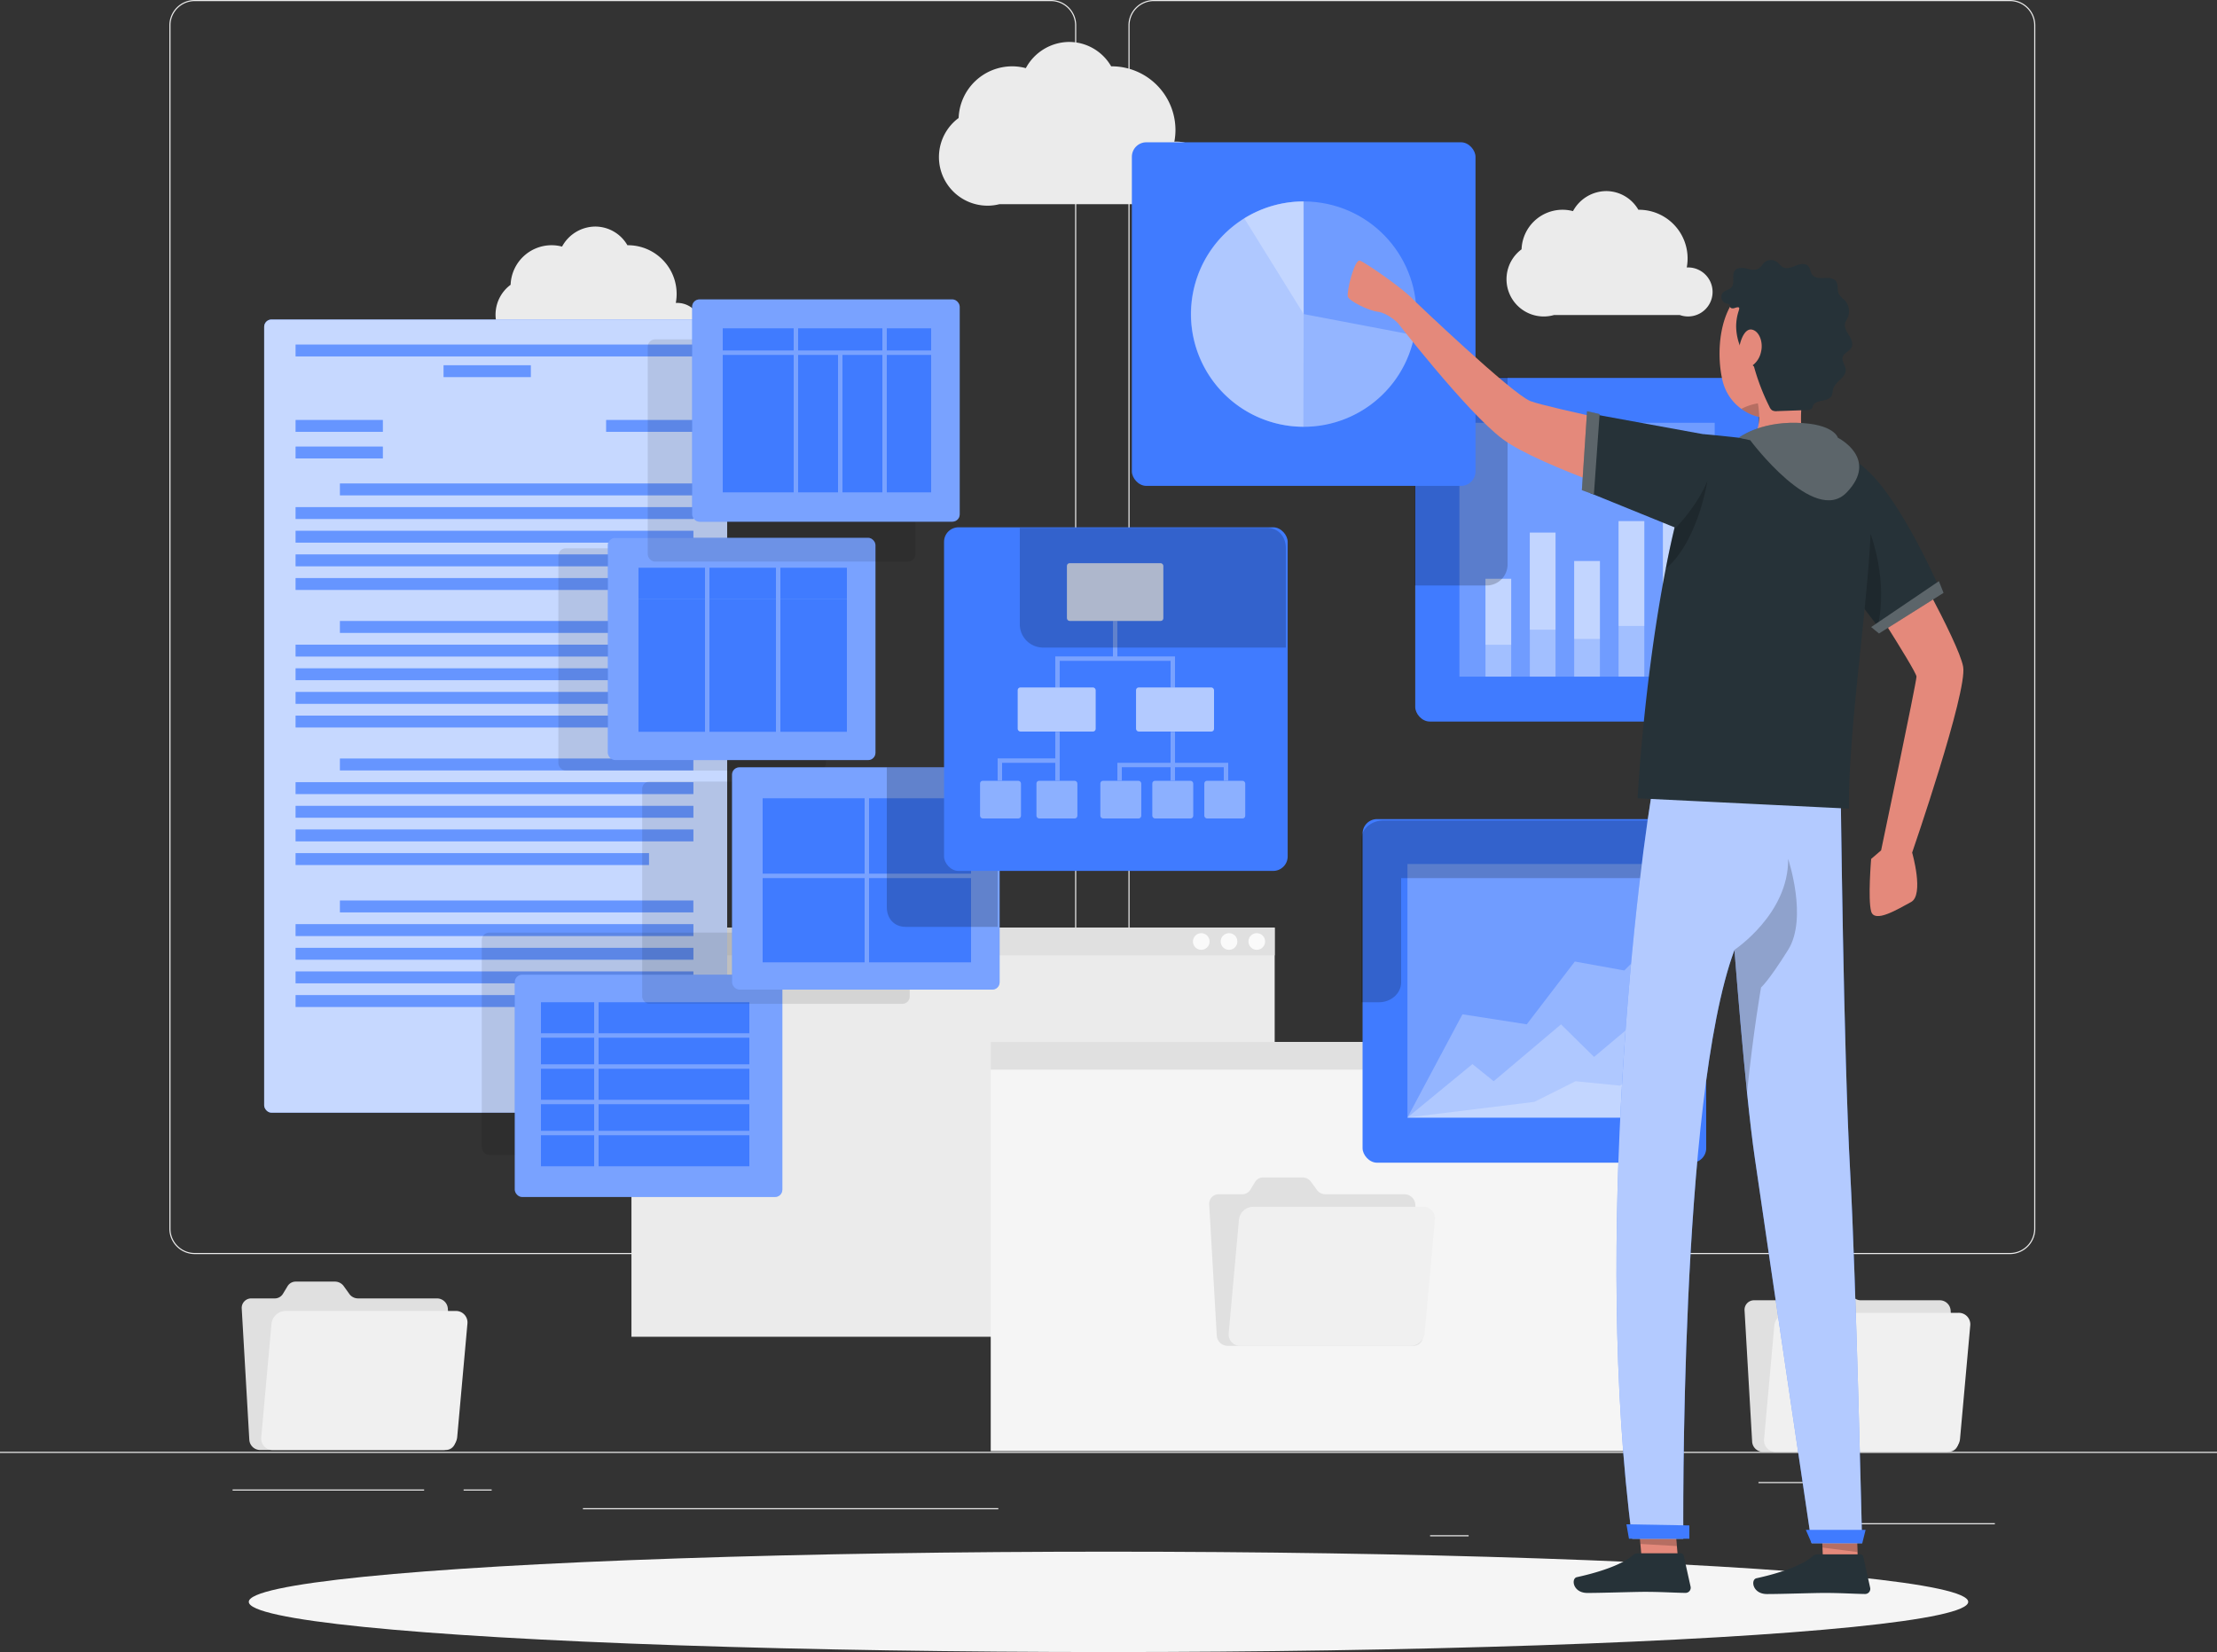 <svg xmlns="http://www.w3.org/2000/svg" width="720" height="536.559" viewBox="0 0 720 536.559">
  <rect x="0" y="0" width="720" height="536.559" fill="#333333" stroke="none"/>
  <g id="אין_נתונים_איור" data-name="אין נתונים איור" transform="translate(0 -54.95)">
    <g id="Background_Complete" data-name="Background Complete" transform="translate(0 54.95)">
      <g id="Group_4831" data-name="Group 4831" transform="translate(0 0)">
        <rect id="Rectangle_3149" data-name="Rectangle 3149" width="720" height="0.36" transform="translate(0 471.528)" fill="#ebebeb"/>
        <rect id="Rectangle_3150" data-name="Rectangle 3150" width="47.693" height="0.36" transform="translate(600.163 494.698)" fill="#ebebeb"/>
        <rect id="Rectangle_3151" data-name="Rectangle 3151" width="12.514" height="0.36" transform="translate(464.443 498.614)" fill="#ebebeb"/>
        <rect id="Rectangle_3152" data-name="Rectangle 3152" width="27.634" height="0.36" transform="translate(571.09 481.334)" fill="#ebebeb"/>
        <rect id="Rectangle_3153" data-name="Rectangle 3153" width="62.194" height="0.36" transform="translate(75.542 483.754)" fill="#ebebeb"/>
        <rect id="Rectangle_3154" data-name="Rectangle 3154" width="9.115" height="0.36" transform="translate(150.566 483.754)" fill="#ebebeb"/>
        <rect id="Rectangle_3155" data-name="Rectangle 3155" width="134.899" height="0.36" transform="translate(189.317 489.83)" fill="#ebebeb"/>
        <path id="Path_4923" data-name="Path 4923" d="M324.487,462.254H46.423a8.229,8.229,0,0,1-8.223-8.222V63.172a8.229,8.229,0,0,1,8.223-8.222H324.487a8.229,8.229,0,0,1,8.222,8.222V454.032A8.229,8.229,0,0,1,324.487,462.254ZM46.423,55.31a7.872,7.872,0,0,0-7.862,7.862V454.032a7.872,7.872,0,0,0,7.862,7.862H324.487a7.873,7.873,0,0,0,7.862-7.862V63.172a7.872,7.872,0,0,0-7.862-7.862Z" transform="translate(16.808 -54.95)" fill="#ebebeb"/>
        <path id="Path_4924" data-name="Path 4924" d="M540.786,462.254H262.722a8.229,8.229,0,0,1-8.222-8.222V63.172a8.229,8.229,0,0,1,8.222-8.222H540.786a8.231,8.231,0,0,1,8.224,8.222V454.032A8.231,8.231,0,0,1,540.786,462.254ZM262.722,55.31a7.873,7.873,0,0,0-7.862,7.862V454.032a7.873,7.873,0,0,0,7.862,7.862H540.786a7.874,7.874,0,0,0,7.864-7.862V63.172a7.873,7.873,0,0,0-7.864-7.862Z" transform="translate(111.981 -54.95)" fill="#ebebeb"/>
      </g>
      <g id="Group_4837" data-name="Group 4837" transform="translate(78.504 13.622)">
        <g id="Group_4832" data-name="Group 4832" transform="translate(126.567 287.654)">
          <rect id="Rectangle_3156" data-name="Rectangle 3156" width="208.901" height="132.883" fill="#ebebeb"/>
          <rect id="Rectangle_3157" data-name="Rectangle 3157" width="208.901" height="9" fill="#e0e0e0"/>
          <circle id="Ellipse_1228" data-name="Ellipse 1228" cx="2.707" cy="2.707" r="2.707" transform="translate(200.376 1.8)" fill="#fafafa"/>
          <circle id="Ellipse_1229" data-name="Ellipse 1229" cx="2.707" cy="2.707" r="2.707" transform="translate(191.362 1.8)" fill="#fafafa"/>
          <circle id="Ellipse_1230" data-name="Ellipse 1230" cx="2.707" cy="2.707" r="2.707" transform="translate(182.347 1.8)" fill="#fafafa"/>
        </g>
        <g id="Group_4833" data-name="Group 4833" transform="translate(243.25 324.792)">
          <rect id="Rectangle_3158" data-name="Rectangle 3158" width="208.901" height="132.883" transform="translate(0)" fill="#f5f5f5"/>
          <rect id="Rectangle_3159" data-name="Rectangle 3159" width="208.901" height="9" transform="translate(0)" fill="#e0e0e0"/>
          <path id="Path_4925" data-name="Path 4925" d="M368,293.9a2.707,2.707,0,1,1-2.707-2.7A2.7,2.7,0,0,1,368,293.9Z" transform="translate(-162.213 -289.415)" fill="#fafafa"/>
          <path id="Path_4926" data-name="Path 4926" d="M361.744,293.9a2.707,2.707,0,1,1-2.707-2.7A2.7,2.7,0,0,1,361.744,293.9Z" transform="translate(-164.967 -289.415)" fill="#fafafa"/>
          <path id="Path_4927" data-name="Path 4927" d="M355.482,293.9a2.706,2.706,0,1,1-2.707-2.7A2.7,2.7,0,0,1,355.482,293.9Z" transform="translate(-167.722 -289.415)" fill="#fafafa"/>
        </g>
        <path id="Path_4928" data-name="Path 4928" d="M288.743,96.781c-.171,0-.345.014-.534.029a20.06,20.06,0,0,0,.363-3.758A20.718,20.718,0,0,0,267.849,72.33h-.158A15.784,15.784,0,0,0,254,64.41a16.108,16.108,0,0,0-14.025,8.51,17.24,17.24,0,0,0-4.421-.591,17.421,17.421,0,0,0-17.4,16.776,15.792,15.792,0,0,0,9.42,28.484,15.593,15.593,0,0,0,3.786-.475h54.272a10.587,10.587,0,0,0,3.111.475,10.4,10.4,0,1,0,0-20.794Z" transform="translate(14.671 -64.41)" fill="#ebebeb"/>
        <path id="Path_4929" data-name="Path 4929" d="M398.7,122.847a3.7,3.7,0,0,0-.4.015A15.814,15.814,0,0,0,382.7,104.113h-.116A12.075,12.075,0,0,0,372.1,98.05a12.37,12.37,0,0,0-10.745,6.509,13.111,13.111,0,0,0-3.384-.446,13.326,13.326,0,0,0-13.318,12.844,12.1,12.1,0,0,0,7.211,21.816,12.234,12.234,0,0,0,3.344-.475h40.821a7.961,7.961,0,1,0,2.7-15.451Z" transform="translate(70.991 -49.609)" fill="#ebebeb"/>
        <path id="Path_4930" data-name="Path 4930" d="M170.7,130.846a3.8,3.8,0,0,0-.4.014,15.819,15.819,0,0,0-15.6-18.748h-.115A12.08,12.08,0,0,0,144.1,106.05a12.367,12.367,0,0,0-10.742,6.508,13.147,13.147,0,0,0-3.384-.446,13.327,13.327,0,0,0-13.32,12.845,12.095,12.095,0,0,0,7.214,21.814,12.207,12.207,0,0,0,3.341-.475h40.824a7.878,7.878,0,0,0,2.693.475,7.963,7.963,0,0,0,0-15.926Z" transform="translate(-29.329 -46.089)" fill="#ebebeb"/>
        <g id="Group_4834" data-name="Group 4834" transform="translate(0 402.624)">
          <path id="Path_4931" data-name="Path 4931" d="M89.456,348l-1.814-2.52a3.511,3.511,0,0,0-2.822-1.47H72.061a3.077,3.077,0,0,0-2.65,1.47L67.885,348a3.076,3.076,0,0,1-2.65,1.468H57.618a3.084,3.084,0,0,0-3.1,3.311l2.463,42.612a3.544,3.544,0,0,0,3.485,3.311H120.82a3.083,3.083,0,0,0,3.1-3.311l-2.463-42.612a3.544,3.544,0,0,0-3.484-3.311h-25.7A3.51,3.51,0,0,1,89.442,348Z" transform="translate(-54.516 -344.01)" fill="#e0e0e0"/>
          <path id="Path_4932" data-name="Path 4932" d="M122.084,350.63H66.8a4.657,4.657,0,0,0-4.55,4.146l-3.327,36.892a3.745,3.745,0,0,0,3.8,4.148h55.282a4.658,4.658,0,0,0,4.551-4.148l3.326-36.892A3.744,3.744,0,0,0,122.084,350.63Z" transform="translate(-52.584 -341.097)" fill="#f0f0f0"/>
        </g>
        <g id="Group_4835" data-name="Group 4835" transform="translate(488.059 403.229)">
          <path id="Path_4933" data-name="Path 4933" d="M428.384,348.418l-1.813-2.522a3.506,3.506,0,0,0-2.823-1.466H410.991a3.072,3.072,0,0,0-2.65,1.466l-1.525,2.522a3.081,3.081,0,0,1-2.65,1.47h-7.62a3.08,3.08,0,0,0-3.094,3.309l2.463,42.609a3.542,3.542,0,0,0,3.483,3.313h60.35a3.087,3.087,0,0,0,3.1-3.313L460.383,353.2a3.544,3.544,0,0,0-3.487-3.309h-25.7a3.51,3.51,0,0,1-2.823-1.47Z" transform="translate(-393.447 -344.43)" fill="#e0e0e0"/>
          <path id="Path_4934" data-name="Path 4934" d="M461.013,351.05H405.732a4.662,4.662,0,0,0-4.551,4.146l-3.327,36.894a3.732,3.732,0,0,0,3.8,4.131h55.283a4.654,4.654,0,0,0,4.548-4.131l3.327-36.894A3.743,3.743,0,0,0,461.013,351.05Z" transform="translate(-391.513 -341.517)" fill="#f0f0f0"/>
        </g>
        <g id="Group_4836" data-name="Group 4836" transform="translate(314.194 368.798)">
          <path id="Path_4935" data-name="Path 4935" d="M307.644,324.508l-1.815-2.518a3.5,3.5,0,0,0-2.821-1.47h-12.76a3.068,3.068,0,0,0-2.648,1.47l-1.527,2.518a3.072,3.072,0,0,1-2.652,1.47h-7.616a3.08,3.08,0,0,0-3.094,3.311l2.461,42.607a3.544,3.544,0,0,0,3.485,3.313h60.35a3.085,3.085,0,0,0,3.1-3.313l-2.461-42.607a3.547,3.547,0,0,0-3.487-3.311h-25.7a3.5,3.5,0,0,1-2.821-1.47Z" transform="translate(-272.706 -320.52)" fill="#e0e0e0"/>
          <path id="Path_4936" data-name="Path 4936" d="M340.275,327.14H284.992a4.653,4.653,0,0,0-4.548,4.146l-3.329,36.892a3.733,3.733,0,0,0,3.8,4.131H336.2a4.656,4.656,0,0,0,4.551-4.131l3.327-36.892A3.744,3.744,0,0,0,340.275,327.14Z" transform="translate(-270.773 -317.607)" fill="#f0f0f0"/>
        </g>
      </g>
    </g>
    <g id="Shadow" transform="translate(80.798 558.907)">
      <ellipse id="_lt_Path_gt_" data-name="&amp;lt;Path&amp;gt;" cx="279.202" cy="16.301" rx="279.202" ry="16.301" transform="translate(0 0)" fill="#f5f5f5"/>
    </g>
    <g id="Script" transform="translate(85.795 158.717)">
      <g id="Group_4841" data-name="Group 4841" transform="translate(0 0)">
        <g id="Group_4838" data-name="Group 4838">
          <rect id="Rectangle_3160" data-name="Rectangle 3160" width="150.365" height="257.616" rx="2.37" fill="#407bff"/>
          <rect id="Rectangle_3161" data-name="Rectangle 3161" width="150.365" height="257.616" rx="2.37" fill="#fff" opacity="0.7"/>
        </g>
        <g id="Group_4839" data-name="Group 4839" transform="translate(10.21 8.15)">
          <rect id="Rectangle_3162" data-name="Rectangle 3162" width="28.325" height="3.845" transform="translate(0 24.494)" fill="#407bff"/>
          <rect id="Rectangle_3163" data-name="Rectangle 3163" width="28.325" height="3.845" transform="translate(0 33.134)" fill="#407bff"/>
          <rect id="Rectangle_3164" data-name="Rectangle 3164" width="28.325" height="3.845" transform="translate(100.858 24.494)" fill="#407bff"/>
          <rect id="Rectangle_3165" data-name="Rectangle 3165" width="28.325" height="3.845" transform="translate(48.053 6.71)" fill="#407bff"/>
          <rect id="Rectangle_3166" data-name="Rectangle 3166" width="129.182" height="3.845" fill="#407bff"/>
          <rect id="Rectangle_3167" data-name="Rectangle 3167" width="114.768" height="3.845" transform="translate(14.4 45.115)" fill="#407bff"/>
          <rect id="Rectangle_3168" data-name="Rectangle 3168" width="129.182" height="3.845" transform="translate(0 52.79)" fill="#407bff"/>
          <rect id="Rectangle_3169" data-name="Rectangle 3169" width="129.182" height="3.845" transform="translate(0 60.48)" fill="#407bff"/>
          <rect id="Rectangle_3170" data-name="Rectangle 3170" width="129.182" height="3.845" transform="translate(0 68.155)" fill="#407bff"/>
          <rect id="Rectangle_3171" data-name="Rectangle 3171" width="114.768" height="3.845" transform="translate(0 75.83)" fill="#407bff"/>
          <rect id="Rectangle_3172" data-name="Rectangle 3172" width="114.768" height="3.845" transform="translate(14.4 89.784)" fill="#407bff"/>
          <rect id="Rectangle_3173" data-name="Rectangle 3173" width="129.182" height="3.845" transform="translate(0 97.459)" fill="#407bff"/>
          <rect id="Rectangle_3174" data-name="Rectangle 3174" width="129.182" height="3.845" transform="translate(0 105.149)" fill="#407bff"/>
          <rect id="Rectangle_3175" data-name="Rectangle 3175" width="129.182" height="3.845" transform="translate(0 112.824)" fill="#407bff"/>
          <rect id="Rectangle_3176" data-name="Rectangle 3176" width="114.768" height="3.845" transform="translate(0 120.499)" fill="#407bff"/>
          <rect id="Rectangle_3177" data-name="Rectangle 3177" width="114.768" height="3.845" transform="translate(14.4 134.453)" fill="#407bff"/>
          <rect id="Rectangle_3178" data-name="Rectangle 3178" width="129.182" height="3.845" transform="translate(0 142.128)" fill="#407bff"/>
          <rect id="Rectangle_3179" data-name="Rectangle 3179" width="129.182" height="3.845" transform="translate(0 149.818)" fill="#407bff"/>
          <rect id="Rectangle_3180" data-name="Rectangle 3180" width="129.182" height="3.845" transform="translate(0 157.493)" fill="#407bff"/>
          <rect id="Rectangle_3181" data-name="Rectangle 3181" width="114.768" height="3.845" transform="translate(0 165.168)" fill="#407bff"/>
          <rect id="Rectangle_3182" data-name="Rectangle 3182" width="114.768" height="3.845" transform="translate(14.4 180.562)" fill="#407bff"/>
          <rect id="Rectangle_3183" data-name="Rectangle 3183" width="129.182" height="3.845" transform="translate(0 188.237)" fill="#407bff"/>
          <rect id="Rectangle_3184" data-name="Rectangle 3184" width="129.182" height="3.845" transform="translate(0 195.926)" fill="#407bff"/>
          <rect id="Rectangle_3185" data-name="Rectangle 3185" width="129.182" height="3.845" transform="translate(0 203.602)" fill="#407bff"/>
          <rect id="Rectangle_3186" data-name="Rectangle 3186" width="114.768" height="3.845" transform="translate(0 211.277)" fill="#407bff"/>
          <rect id="Rectangle_3187" data-name="Rectangle 3187" width="28.325" height="3.845" transform="translate(100.858 233.424)" fill="#407bff"/>
        </g>
        <g id="Group_4840" data-name="Group 4840" transform="translate(10.21 8.15)" opacity="0.2">
          <rect id="Rectangle_3188" data-name="Rectangle 3188" width="28.325" height="3.845" transform="translate(0 24.494)" fill="#fff"/>
          <rect id="Rectangle_3189" data-name="Rectangle 3189" width="28.325" height="3.845" transform="translate(0 33.134)" fill="#fff"/>
          <rect id="Rectangle_3190" data-name="Rectangle 3190" width="28.325" height="3.845" transform="translate(100.858 24.494)" fill="#fff"/>
          <rect id="Rectangle_3191" data-name="Rectangle 3191" width="28.325" height="3.845" transform="translate(48.053 6.71)" fill="#fff"/>
          <rect id="Rectangle_3192" data-name="Rectangle 3192" width="129.182" height="3.845" fill="#fff"/>
          <rect id="Rectangle_3193" data-name="Rectangle 3193" width="114.768" height="3.845" transform="translate(14.4 45.115)" fill="#fff"/>
          <rect id="Rectangle_3194" data-name="Rectangle 3194" width="129.182" height="3.845" transform="translate(0 52.79)" fill="#fff"/>
          <rect id="Rectangle_3195" data-name="Rectangle 3195" width="129.182" height="3.845" transform="translate(0 60.48)" fill="#fff"/>
          <rect id="Rectangle_3196" data-name="Rectangle 3196" width="129.182" height="3.845" transform="translate(0 68.155)" fill="#fff"/>
          <rect id="Rectangle_3197" data-name="Rectangle 3197" width="114.768" height="3.845" transform="translate(0 75.83)" fill="#fff"/>
          <rect id="Rectangle_3198" data-name="Rectangle 3198" width="114.768" height="3.845" transform="translate(14.4 89.784)" fill="#fff"/>
          <rect id="Rectangle_3199" data-name="Rectangle 3199" width="129.182" height="3.845" transform="translate(0 97.459)" fill="#fff"/>
          <rect id="Rectangle_3200" data-name="Rectangle 3200" width="129.182" height="3.845" transform="translate(0 105.149)" fill="#fff"/>
          <rect id="Rectangle_3201" data-name="Rectangle 3201" width="129.182" height="3.845" transform="translate(0 112.824)" fill="#fff"/>
          <rect id="Rectangle_3202" data-name="Rectangle 3202" width="114.768" height="3.845" transform="translate(0 120.499)" fill="#fff"/>
          <rect id="Rectangle_3203" data-name="Rectangle 3203" width="114.768" height="3.845" transform="translate(14.4 134.453)" fill="#fff"/>
          <rect id="Rectangle_3204" data-name="Rectangle 3204" width="129.182" height="3.845" transform="translate(0 142.128)" fill="#fff"/>
          <rect id="Rectangle_3205" data-name="Rectangle 3205" width="129.182" height="3.845" transform="translate(0 149.818)" fill="#fff"/>
          <rect id="Rectangle_3206" data-name="Rectangle 3206" width="129.182" height="3.845" transform="translate(0 157.493)" fill="#fff"/>
          <rect id="Rectangle_3207" data-name="Rectangle 3207" width="114.768" height="3.845" transform="translate(0 165.168)" fill="#fff"/>
          <rect id="Rectangle_3208" data-name="Rectangle 3208" width="114.768" height="3.845" transform="translate(14.4 180.562)" fill="#fff"/>
          <rect id="Rectangle_3209" data-name="Rectangle 3209" width="129.182" height="3.845" transform="translate(0 188.237)" fill="#fff"/>
          <rect id="Rectangle_3210" data-name="Rectangle 3210" width="129.182" height="3.845" transform="translate(0 195.926)" fill="#fff"/>
          <rect id="Rectangle_3211" data-name="Rectangle 3211" width="129.182" height="3.845" transform="translate(0 203.602)" fill="#fff"/>
          <rect id="Rectangle_3212" data-name="Rectangle 3212" width="114.768" height="3.845" transform="translate(0 211.277)" fill="#fff"/>
          <rect id="Rectangle_3213" data-name="Rectangle 3213" width="28.325" height="3.845" transform="translate(100.858 233.424)" fill="#fff"/>
        </g>
      </g>
    </g>
    <g id="Data4" transform="translate(156.47 357.854)">
      <g id="Group_4844" data-name="Group 4844" transform="translate(0 0)">
        <rect id="Rectangle_3214" data-name="Rectangle 3214" width="86.89" height="72.187" rx="2.37" opacity="0.1"/>
        <g id="Group_4842" data-name="Group 4842" transform="translate(10.714 13.666)">
          <rect id="Rectangle_3215" data-name="Rectangle 3215" width="86.89" height="72.187" rx="2.37" fill="#407bff"/>
          <rect id="Rectangle_3216" data-name="Rectangle 3216" width="86.89" height="72.187" rx="2.37" fill="#fff" opacity="0.3"/>
        </g>
        <g id="Group_4843" data-name="Group 4843" transform="translate(19.21 22.608)">
          <rect id="Rectangle_3217" data-name="Rectangle 3217" width="17.28" height="8.64" transform="translate(0 33.12)" fill="#407bff"/>
          <rect id="Rectangle_3218" data-name="Rectangle 3218" width="48.96" height="8.64" transform="translate(18.72 33.12)" fill="#407bff"/>
          <rect id="Rectangle_3219" data-name="Rectangle 3219" width="17.28" height="10.08" transform="translate(0 21.6)" fill="#407bff"/>
          <rect id="Rectangle_3220" data-name="Rectangle 3220" width="17.28" height="8.64" transform="translate(0 11.52)" fill="#407bff"/>
          <rect id="Rectangle_3221" data-name="Rectangle 3221" width="48.96" height="10.08" transform="translate(18.72 21.6)" fill="#407bff"/>
          <rect id="Rectangle_3222" data-name="Rectangle 3222" width="48.96" height="10.08" transform="translate(18.72 43.2)" fill="#407bff"/>
          <rect id="Rectangle_3223" data-name="Rectangle 3223" width="48.96" height="8.64" transform="translate(18.72 11.52)" fill="#407bff"/>
          <rect id="Rectangle_3224" data-name="Rectangle 3224" width="17.28" height="10.08" transform="translate(0 43.2)" fill="#407bff"/>
          <rect id="Rectangle_3225" data-name="Rectangle 3225" width="17.28" height="10.08" fill="#407bff"/>
          <rect id="Rectangle_3226" data-name="Rectangle 3226" width="48.96" height="10.08" transform="translate(18.72)" fill="#407bff"/>
        </g>
      </g>
    </g>
    <g id="Data3" transform="translate(181.339 229.622)">
      <g id="Group_4847" data-name="Group 4847" transform="translate(0 0)">
        <rect id="Rectangle_3227" data-name="Rectangle 3227" width="86.89" height="72.187" rx="2.37" transform="translate(0 3.413)" opacity="0.1"/>
        <g id="Group_4845" data-name="Group 4845" transform="translate(16.085)">
          <rect id="Rectangle_3228" data-name="Rectangle 3228" width="86.89" height="72.187" rx="2.37" fill="#407bff"/>
          <rect id="Rectangle_3229" data-name="Rectangle 3229" width="86.89" height="72.187" rx="2.37" fill="#fff" opacity="0.3"/>
        </g>
        <g id="Group_4846" data-name="Group 4846" transform="translate(26.021 9.72)">
          <rect id="Rectangle_3230" data-name="Rectangle 3230" width="21.6" height="10.08" transform="translate(46.08)" fill="#407bff"/>
          <rect id="Rectangle_3231" data-name="Rectangle 3231" width="21.6" height="10.08" transform="translate(23.04)" fill="#407bff"/>
          <rect id="Rectangle_3232" data-name="Rectangle 3232" width="21.6" height="43.2" transform="translate(23.04 10.08)" fill="#407bff"/>
          <rect id="Rectangle_3233" data-name="Rectangle 3233" width="21.6" height="43.2" transform="translate(46.08 10.08)" fill="#407bff"/>
          <rect id="Rectangle_3234" data-name="Rectangle 3234" width="21.6" height="10.08" fill="#407bff"/>
          <rect id="Rectangle_3235" data-name="Rectangle 3235" width="21.6" height="43.2" transform="translate(0 10.08)" fill="#407bff"/>
        </g>
      </g>
    </g>
    <g id="Data2" transform="translate(208.555 304.142)">
      <g id="Group_4850" data-name="Group 4850" transform="translate(0 0)">
        <rect id="Rectangle_3236" data-name="Rectangle 3236" width="86.89" height="72.187" rx="2.37" transform="translate(0 4.651)" opacity="0.1"/>
        <g id="Group_4848" data-name="Group 4848" transform="translate(29.189 0.029)">
          <rect id="Rectangle_3237" data-name="Rectangle 3237" width="86.89" height="72.187" rx="2.37" fill="#407bff"/>
          <rect id="Rectangle_3238" data-name="Rectangle 3238" width="86.89" height="72.187" rx="2.37" fill="#fff" opacity="0.3"/>
        </g>
        <g id="Group_4849" data-name="Group 4849" transform="translate(39.125 10.08)">
          <rect id="Rectangle_3239" data-name="Rectangle 3239" width="33.12" height="24.48" transform="translate(34.56)" fill="#407bff"/>
          <rect id="Rectangle_3240" data-name="Rectangle 3240" width="33.12" height="24.48" fill="#407bff"/>
          <rect id="Rectangle_3241" data-name="Rectangle 3241" width="33.12" height="27.36" transform="translate(0 25.92)" fill="#407bff"/>
          <rect id="Rectangle_3242" data-name="Rectangle 3242" width="33.12" height="27.36" transform="translate(34.56 25.92)" fill="#407bff"/>
        </g>
        <path id="Path_4937" data-name="Path 4937" d="M236,231.441v48.4H206.15c-3.745,0-6.15-2.678-6.15-6.423V228h33.222C235.107,228,236,229.556,236,231.441Z" transform="translate(-120.555 -228)" opacity="0.2"/>
      </g>
    </g>
    <g id="Data1" transform="translate(210.37 152.193)">
      <g id="Group_4853" data-name="Group 4853" transform="translate(0 0)">
        <rect id="Rectangle_3243" data-name="Rectangle 3243" width="86.89" height="72.187" rx="2.37" transform="translate(0 12.974)" opacity="0.1"/>
        <g id="Group_4851" data-name="Group 4851" transform="translate(14.414)">
          <rect id="Rectangle_3244" data-name="Rectangle 3244" width="86.89" height="72.187" rx="2.37" fill="#407bff"/>
          <rect id="Rectangle_3245" data-name="Rectangle 3245" width="86.89" height="72.187" rx="2.37" fill="#fff" opacity="0.3"/>
        </g>
        <g id="Group_4852" data-name="Group 4852" transform="translate(24.35 9.389)">
          <rect id="Rectangle_3246" data-name="Rectangle 3246" width="27.36" height="7.2" transform="translate(24.48)" fill="#407bff"/>
          <rect id="Rectangle_3247" data-name="Rectangle 3247" width="12.96" height="44.64" transform="translate(24.48 8.64)" fill="#407bff"/>
          <rect id="Rectangle_3248" data-name="Rectangle 3248" width="14.4" height="7.2" transform="translate(53.28)" fill="#407bff"/>
          <rect id="Rectangle_3249" data-name="Rectangle 3249" width="14.4" height="44.64" transform="translate(53.28 8.64)" fill="#407bff"/>
          <rect id="Rectangle_3250" data-name="Rectangle 3250" width="12.96" height="44.64" transform="translate(38.88 8.64)" fill="#407bff"/>
          <rect id="Rectangle_3251" data-name="Rectangle 3251" width="23.04" height="44.64" transform="translate(0 8.64)" fill="#407bff"/>
          <rect id="Rectangle_3252" data-name="Rectangle 3252" width="23.04" height="7.2" fill="#407bff"/>
        </g>
      </g>
    </g>
    <g id="Visual4" transform="translate(442.08 320.976)">
      <g id="Group_4856" data-name="Group 4856" transform="translate(0 0)">
        <g id="Group_4855" data-name="Group 4855" transform="translate(0.432)">
          <rect id="Rectangle_3253" data-name="Rectangle 3253" width="111.6" height="111.6" rx="4.71" fill="#407bff"/>
          <g id="Group_4854" data-name="Group 4854" transform="translate(14.573 14.587)">
            <rect id="Rectangle_3254" data-name="Rectangle 3254" width="82.915" height="82.44" fill="#fff" opacity="0.25"/>
            <path id="Path_4938" data-name="Path 4938" d="M317.42,318.734l21.109-17.35,6.9,5.559,21.861-18.464,10.742,10.569,22.3-18.719v38.4Z" transform="translate(-317.42 -236.396)" fill="#fff" opacity="0.25"/>
            <path id="Path_4939" data-name="Path 4939" d="M317.42,325.406l17.868-33.524,20.881,3.254,15.607-20.391,16.071,2.9,12.487-12.472v60.236Z" transform="translate(-317.42 -243.066)" fill="#fff" opacity="0.25"/>
            <path id="Path_4940" data-name="Path 4940" d="M317.42,312.279l41.225-5.082,13.364-6.7,14.4,1.439L400.334,295v17.279Z" transform="translate(-317.42 -229.942)" fill="#fff" opacity="0.25"/>
          </g>
        </g>
        <path id="Path_4941" data-name="Path 4941" d="M407.8,240v11.577a7.523,7.523,0,0,1-7.26,7.143h-80.58v33.812c0,3.744-3.4,6.508-7.141,6.508H307v-52.7c0-3.744,3.458-6.337,7.2-6.337Z" transform="translate(-307 -239.554)" opacity="0.2"/>
      </g>
    </g>
    <g id="Visual3" transform="translate(306.59 226.209)">
      <g id="Group_4861" data-name="Group 4861" transform="translate(0 0)">
        <g id="Group_4860" data-name="Group 4860">
          <rect id="Rectangle_3255" data-name="Rectangle 3255" width="111.6" height="111.6" rx="4.71" fill="#407bff"/>
          <g id="Group_4859" data-name="Group 4859" transform="translate(11.693 11.65)">
            <rect id="Rectangle_3256" data-name="Rectangle 3256" width="31.32" height="18.763" rx="0.87" transform="translate(28.21)" fill="#fff" opacity="0.8"/>
            <rect id="Rectangle_3257" data-name="Rectangle 3257" width="25.33" height="14.328" rx="0.87" transform="translate(12.226 40.363)" fill="#fff" opacity="0.6"/>
            <rect id="Rectangle_3258" data-name="Rectangle 3258" width="25.33" height="14.328" rx="0.87" transform="translate(50.659 40.363)" fill="#fff" opacity="0.6"/>
            <g id="Group_4857" data-name="Group 4857" transform="translate(39.067 70.675)">
              <rect id="Rectangle_3259" data-name="Rectangle 3259" width="13.291" height="12.24" rx="0.87" fill="#fff" opacity="0.4"/>
              <rect id="Rectangle_3260" data-name="Rectangle 3260" width="13.291" height="12.24" rx="0.87" transform="translate(16.877)" fill="#fff" opacity="0.4"/>
              <rect id="Rectangle_3261" data-name="Rectangle 3261" width="13.291" height="12.24" rx="0.87" transform="translate(33.768)" fill="#fff" opacity="0.4"/>
            </g>
            <rect id="Rectangle_3262" data-name="Rectangle 3262" width="13.291" height="12.24" rx="0.87" transform="translate(0 70.675)" fill="#fff" opacity="0.4"/>
            <rect id="Rectangle_3263" data-name="Rectangle 3263" width="13.291" height="12.24" rx="0.87" transform="translate(18.317 70.675)" fill="#fff" opacity="0.4"/>
            <g id="Group_4858" data-name="Group 4858" transform="translate(5.717 18.763)" opacity="0.3">
              <path id="Path_4942" data-name="Path 4942" d="M275.439,216.6h1.441V206.52H258.16V195h-1.439v11.52H238V216.6h1.441v-8.639h36Z" transform="translate(-219.281 -195)" fill="#fff"/>
              <path id="Path_4943" data-name="Path 4943" d="M243.719,228.64H225v7.2h1.439v-5.759h17.279v5.759h1.441V220h-1.441Z" transform="translate(-225 -184.001)" fill="#fff"/>
              <path id="Path_4944" data-name="Path 4944" d="M270.721,230.081V220h-1.441v10.081H252v5.759h1.441v-4.322h15.838v4.322h1.441v-4.322h15.84v4.322H288v-5.759Z" transform="translate(-213.119 -184.001)" fill="#fff"/>
            </g>
          </g>
        </g>
        <path id="Path_4945" data-name="Path 4945" d="M316.4,180.609v32.271H237.3a7.561,7.561,0,0,1-7.3-7.142V174h80.224C313.953,174,316.4,176.866,316.4,180.609Z" transform="translate(-205.391 -173.827)" opacity="0.2"/>
      </g>
    </g>
    <g id="Visual2" transform="translate(459.36 177.422)">
      <g id="Group_4870" data-name="Group 4870" transform="translate(0 0)">
        <g id="Group_4869" data-name="Group 4869" transform="translate(0.259 0.274)">
          <rect id="Rectangle_3264" data-name="Rectangle 3264" width="111.6" height="111.6" rx="4.71" fill="#407bff"/>
          <g id="Group_4868" data-name="Group 4868" transform="translate(14.342 14.573)">
            <rect id="Rectangle_3265" data-name="Rectangle 3265" width="82.915" height="82.44" fill="#fff" opacity="0.25"/>
            <g id="Group_4867" data-name="Group 4867" transform="translate(8.467 12.139)">
              <g id="Group_4862" data-name="Group 4862" transform="translate(0 38.534)">
                <rect id="Rectangle_3266" data-name="Rectangle 3266" width="8.352" height="21.413" fill="#fff" opacity="0.35"/>
                <rect id="Rectangle_3267" data-name="Rectangle 3267" width="8.352" height="31.766" fill="#fff" opacity="0.35"/>
              </g>
              <g id="Group_4863" data-name="Group 4863" transform="translate(14.4 23.53)">
                <rect id="Rectangle_3268" data-name="Rectangle 3268" width="8.352" height="31.522" fill="#fff" opacity="0.35"/>
                <rect id="Rectangle_3269" data-name="Rectangle 3269" width="8.352" height="46.771" fill="#fff" opacity="0.35"/>
              </g>
              <g id="Group_4864" data-name="Group 4864" transform="translate(28.814 32.76)">
                <rect id="Rectangle_3270" data-name="Rectangle 3270" width="8.352" height="25.301" fill="#fff" opacity="0.35"/>
                <rect id="Rectangle_3271" data-name="Rectangle 3271" width="8.352" height="37.541" fill="#fff" opacity="0.35"/>
              </g>
              <g id="Group_4865" data-name="Group 4865" transform="translate(43.229 19.8)">
                <rect id="Rectangle_3272" data-name="Rectangle 3272" width="8.352" height="34.042" fill="#fff" opacity="0.35"/>
                <rect id="Rectangle_3273" data-name="Rectangle 3273" width="8.352" height="50.501" fill="#fff" opacity="0.35"/>
              </g>
              <g id="Group_4866" data-name="Group 4866" transform="translate(57.629)">
                <rect id="Rectangle_3274" data-name="Rectangle 3274" width="8.352" height="47.376" fill="#fff" opacity="0.35"/>
                <rect id="Rectangle_3275" data-name="Rectangle 3275" width="8.352" height="70.301" fill="#fff" opacity="0.35"/>
              </g>
            </g>
          </g>
        </g>
        <path id="Path_4946" data-name="Path 4946" d="M349.239,140v61.055a6.8,6.8,0,0,1-6.952,6.625H319V147.041A7.231,7.231,0,0,1,326.027,140Z" transform="translate(-319 -140)" opacity="0.2"/>
      </g>
    </g>
    <g id="Visual1" transform="translate(367.589 101.16)">
      <g id="Group_4872" data-name="Group 4872" transform="translate(0 0)">
        <rect id="Rectangle_3276" data-name="Rectangle 3276" width="111.6" height="111.6" rx="4.71" fill="#407bff"/>
        <g id="Group_4871" data-name="Group 4871" transform="translate(13.842 13.825)">
          <circle id="Ellipse_1231" data-name="Ellipse 1231" cx="36.59" cy="36.59" r="36.59" transform="translate(0 72.235) rotate(-80.78)" fill="#fff" opacity="0.25"/>
          <path id="Path_4947" data-name="Path 4947" d="M305.2,136.966l35.956,6.84A36.594,36.594,0,1,1,305.2,100.39v36.591Z" transform="translate(-263.243 -94.992)" fill="#fff" opacity="0.25"/>
          <path id="Path_4948" data-name="Path 4948" d="M305.2,136.971l-.1,36.59a36.59,36.59,0,0,1,.1-73.18Z" transform="translate(-263.243 -94.996)" fill="#fff" opacity="0.25"/>
          <path id="Path_4949" data-name="Path 4949" d="M299.914,136.971l-19.294-31.1a36.541,36.541,0,0,1,19.167-5.486l.114,36.591Z" transform="translate(-257.958 -94.996)" fill="#fff" opacity="0.25"/>
        </g>
      </g>
    </g>
    <g id="Character" transform="translate(437.677 139.4)">
      <g id="_lt_Group_gt_" data-name="&amp;lt;Group&amp;gt;" transform="translate(0 0)">
        <path id="Path_4950" data-name="Path 4950" d="M432.881,176s19.437,34.071,20.883,42.236S437.2,278.6,437.2,278.6s3.959,13.738-.36,16.057-11.865,6.984-12.959,3.023,0-17.02,0-17.02l3.239-2.78s11.479-54.547,11.492-56.435-20.892-34.054-20.892-34.054L432.864,176Z" transform="translate(-253.881 -86.139)" fill="#e4897b"/>
        <path id="Path_4951" data-name="Path 4951" d="M382.719,414.73l-11.681,1.224-.589-6.77-1.6-18.417,11.678-1.237,1.769,20.347Z" transform="translate(-275.384 7.815)" fill="#e4897b"/>
        <path id="Path_4952" data-name="Path 4952" d="M422.706,413.919h-11.32l-.1-2.562-.013-.319-.576-16.416-.013-.33L410.45,388h11.333Z" transform="translate(-257.078 7.143)" fill="#e4897b"/>
        <path id="Path_4953" data-name="Path 4953" d="M380.528,389.53l1.769,20.347-11.848-.692-1.6-18.417Z" transform="translate(-275.384 7.815)" opacity="0.2"/>
        <path id="Path_4954" data-name="Path 4954" d="M422.563,410.281h-.013l-11.333-1.441H411.2L410.61,393h.018l11.347.905.576,15.884Z" transform="translate(-257.007 9.341)" opacity="0.2"/>
        <path id="Path_4955" data-name="Path 4955" d="M449.177,199.91l-19.485,13.248-.374-.476-11.826-15.408-7.242-9.446,10.7-29.089C433.29,163.434,449.177,199.91,449.177,199.91Z" transform="translate(-257.166 -93.732)" fill="#263238"/>
        <path id="Path_4956" data-name="Path 4956" d="M427.105,205.356,415.28,189.948l9.492-14.558S430.573,190.423,427.105,205.356Z" transform="translate(-254.954 -86.406)" opacity="0.2"/>
        <path id="Path_4957" data-name="Path 4957" d="M416.432,405.53h13.753a1,1,0,0,1,.967.778l2.23,10.079a1.662,1.662,0,0,1-1.281,1.971,1.587,1.587,0,0,1-.376.044c-4.449-.073-7.688-.345-13.278-.345-3.441,0-13.823.36-18.573.36s-5.372-4.7-3.428-5.128c8.725-1.9,15.293-4.535,18.086-7.04A2.713,2.713,0,0,1,416.432,405.53Z" transform="translate(-263.695 14.854)" fill="#263238"/>
        <path id="Path_4958" data-name="Path 4958" d="M375.933,405.28h13.753a1,1,0,0,1,.962.782l2.235,10.079a1.663,1.663,0,0,1-1.283,1.971,1.582,1.582,0,0,1-.374.044c-4.449-.073-7.69-.345-13.278-.345-3.441,0-13.825.36-18.576.36s-5.37-4.7-3.426-5.128c8.725-1.9,15.291-4.535,18.086-7.04A2.733,2.733,0,0,1,375.933,405.28Z" transform="translate(-281.516 14.744)" fill="#263238"/>
        <path id="Path_4959" data-name="Path 4959" d="M369.672,478.122h16.6s-1.354-142.921,16.6-191.191c1.266,15.957,2.692,32.515,4.091,46.312.879,8.539,1.74,15.869,2.562,21.456,5.225,36,18.417,124.862,18.417,124.862h16.4S442.4,394.4,440.461,359.032c-2.147-38.4-3.067-122.832-3.155-130.032H377.231C371.513,259.241,356.853,380.2,369.672,478.122Z" transform="translate(-277.269 -62.818)" fill="#407bff"/>
        <path id="Path_4960" data-name="Path 4960" d="M369.672,478.122h16.6s-1.354-142.921,16.6-191.191c1.266,15.957,2.692,32.515,4.091,46.312.879,8.539,1.74,15.869,2.562,21.456,5.225,36,18.417,124.862,18.417,124.862h16.4S442.4,394.4,440.461,359.032c-2.147-38.4-3.067-122.832-3.155-130.032H377.231C371.513,259.241,356.853,380.2,369.672,478.122Z" transform="translate(-277.269 -62.818)" fill="#fff" opacity="0.6"/>
        <g id="Group_4873" data-name="Group 4873" transform="translate(120.769)">
          <path id="Path_4961" data-name="Path 4961" d="M388.8,150.77c.143.547.3,1.1.488,1.6a15.634,15.634,0,0,0,5.6,7.46,16.765,16.765,0,0,0,2.043,1.267,14.178,14.178,0,0,0,16.95-2.693c5.676-5.732,5.515-12.341,6.163-23.544a15.34,15.34,0,0,0-21.182-15.307C387.881,124.029,386.385,140.69,388.8,150.77Z" transform="translate(-387.809 -111.496)" fill="#e4897b"/>
          <path id="Path_4962" data-name="Path 4962" d="M392.73,147.829a16.639,16.639,0,0,0,2.043,1.268,14.3,14.3,0,0,0,12.27.547,16.973,16.973,0,0,0-2-3.8S398.344,144.805,392.73,147.829Z" transform="translate(-385.644 -99.483)" opacity="0.2"/>
          <path id="Path_4963" data-name="Path 4963" d="M416.3,166.143c-5.515,5.011-19.022,3.153-19.022,3.153s-8.437-2.3-6.669-4.941c4.968-.82,7.374-3.139,8.369-6.105a14.491,14.491,0,0,0,.5-5.673,30.743,30.743,0,0,0-.417-3.168l16.7-12.368C413.584,145.2,410.906,160.223,416.3,166.143Z" transform="translate(-386.682 -103.28)" fill="#e4897b"/>
          <path id="Path_4964" data-name="Path 4964" d="M394,129.14c.114.316-.171.965-.374,1.7a16.33,16.33,0,0,0-.6,4.421,18.246,18.246,0,0,0,5.79,12.931,71.207,71.207,0,0,0,5.041,13.1,2.656,2.656,0,0,0,.835,1.109,2.764,2.764,0,0,0,1.613.274l9.762-.346a1.926,1.926,0,0,0,1.569-.547,4.328,4.328,0,0,0,.36-.878c.879-2.1,4.608-1.109,5.873-2.995.521-.764.448-1.786.751-2.664.8-2.332,4.118-3.557,3.988-6.019-.073-1.44-1.382-2.737-.978-4.119.387-1.354,2.158-1.814,2.821-3.052.677-1.268-.029-2.808-.791-4.032s-1.63-2.607-1.239-3.989a8.617,8.617,0,0,1,.749-1.526,5.314,5.314,0,0,0-.967-5.948,8.441,8.441,0,0,1-1.786-1.857c-.661-1.268-.1-2.953-.905-4.133s-2.463-1.224-3.872-1.138-3.07.073-3.92-1.066c-.6-.806-.576-1.986-1.237-2.736-.936-1.08-2.681-.778-4-.245s-2.823,1.21-4.118.62c-.892-.417-1.441-1.339-2.263-1.887a3.247,3.247,0,0,0-3.83.216c-.719.62-1.167,1.556-1.971,2.046-1.154.691-2.606.287-3.9-.015s-2.909-.417-3.76.62c-1.208,1.469.1,4.018-1.138,5.472-.705.835-2,.936-2.764,1.714a2.22,2.22,0,0,0,1.068,3.542c.431.086.991.115,1.149.533a3.141,3.141,0,0,1,.086.547c.158.561.949.59,1.483.4C393.495,128.851,393.9,128.879,394,129.14Z" transform="translate(-387.635 -113.596)" fill="#263238"/>
          <path id="Path_4965" data-name="Path 4965" d="M399.356,136.587a7.24,7.24,0,0,1-3.729,4.968c-2.276.965-3.775-2.247-3.443-5.616.316-2.981,1.857-7.185,4.291-6.624S400.147,133.563,399.356,136.587Z" transform="translate(-385.903 -106.701)" fill="#e4897b"/>
        </g>
        <path id="Path_4966" data-name="Path 4966" d="M391.17,278.2c1.266,15.954,2.692,32.544,4.089,46.338,2.043-19.916,4.548-34.115,4.548-34.115s2.349-1.929,8.8-12.223c6.451-10.312,0-29.522,0-29.522C408.808,266.537,391.17,278.2,391.17,278.2Z" transform="translate(-265.563 -54.159)" opacity="0.2"/>
        <path id="Path_4967" data-name="Path 4967" d="M437.975,274.489l-68.645-3.356s1.973-37.828,9.127-74.518a283.088,283.088,0,0,1,7.2-29.319,143.741,143.741,0,0,1,5.227-14.415s42.669,3.528,51.363,10.252S437.5,239.453,437.975,274.489Z" transform="translate(-275.172 -96.311)" fill="#263238"/>
        <path id="Path_4968" data-name="Path 4968" d="M392.14,155.167s6.524-5.126,18.765-4.854,13.434,4.854,13.434,4.854,13.436,6.712,2.881,17.742-31.351-16.935-31.351-16.935Z" transform="translate(-265.135 -97.445)" fill="#263238"/>
        <path id="Path_4969" data-name="Path 4969" d="M392.14,155.167s6.524-5.126,18.765-4.854,13.434,4.854,13.434,4.854,13.436,6.712,2.881,17.742-31.351-16.935-31.351-16.935Z" transform="translate(-265.135 -97.445)" fill="#fff" opacity="0.25"/>
        <path id="Path_4970" data-name="Path 4970" d="M389.179,163.768s-2.979,19.482-13.509,28.44a283.066,283.066,0,0,1,7.2-29.318Z" transform="translate(-272.382 -91.907)" opacity="0.2"/>
        <path id="Path_4971" data-name="Path 4971" d="M407.436,166.378s-42.638-8.712-48.63-11-37.685-32.588-37.685-32.588l-6.941,5.242s23.746,30.831,35.626,39.7c11.878,8.886,53.468,22.307,53.468,22.307l4.175-23.66Z" transform="translate(-299.436 -109.551)" fill="#e4897b"/>
        <path id="Path_4972" data-name="Path 4972" d="M396.765,155.133l-37.14-6.783-.965,25.662,27.749,11.274s17.5-17.553,10.343-30.153Z" transform="translate(-279.866 -98.304)" fill="#263238"/>
        <path id="Path_4973" data-name="Path 4973" d="M325.626,126.786c-3.428-3.887-15.869-12.326-17.668-13.046s-4.48,10.3-3.946,11.737,6.638,4.492,9.721,4.867,6.379,3.513,6.379,3.513l5.531-7.071Z" transform="translate(-303.942 -113.547)" fill="#e4897b"/>
        <g id="Group_4874" data-name="Group 4874" transform="translate(76.058 49.11)">
          <path id="Path_4974" data-name="Path 4974" d="M358.443,147.7l4.076.935-1.857,26.121-3.9-1.425Z" transform="translate(-356.76 -147.7)" fill="#263238"/>
          <path id="Path_4975" data-name="Path 4975" d="M358.443,147.7l4.076.935-1.857,26.121-3.9-1.425Z" transform="translate(-356.76 -147.7)" fill="#fff" opacity="0.25"/>
        </g>
        <g id="Group_4875" data-name="Group 4875" transform="translate(170.003 104.305)">
          <path id="Path_4976" data-name="Path 4976" d="M422,200.932l22-14.9,1.512,3.8-20.966,13.19Z" transform="translate(-422 -186.03)" fill="#263238"/>
          <path id="Path_4977" data-name="Path 4977" d="M422,200.932l22-14.9,1.512,3.8-20.966,13.19Z" transform="translate(-422 -186.03)" fill="#fff" opacity="0.25"/>
        </g>
        <path id="Path_4978" data-name="Path 4978" d="M366.81,398.75l.82,4.68h19.615v-4.32Z" transform="translate(-276.28 11.872)" fill="#407bff"/>
        <path id="Path_4979" data-name="Path 4979" d="M407.27,400l1.87,4.32H425.6l1.079-4.32Z" transform="translate(-258.477 12.421)" fill="#407bff"/>
      </g>
    </g>
  </g>
</svg>
